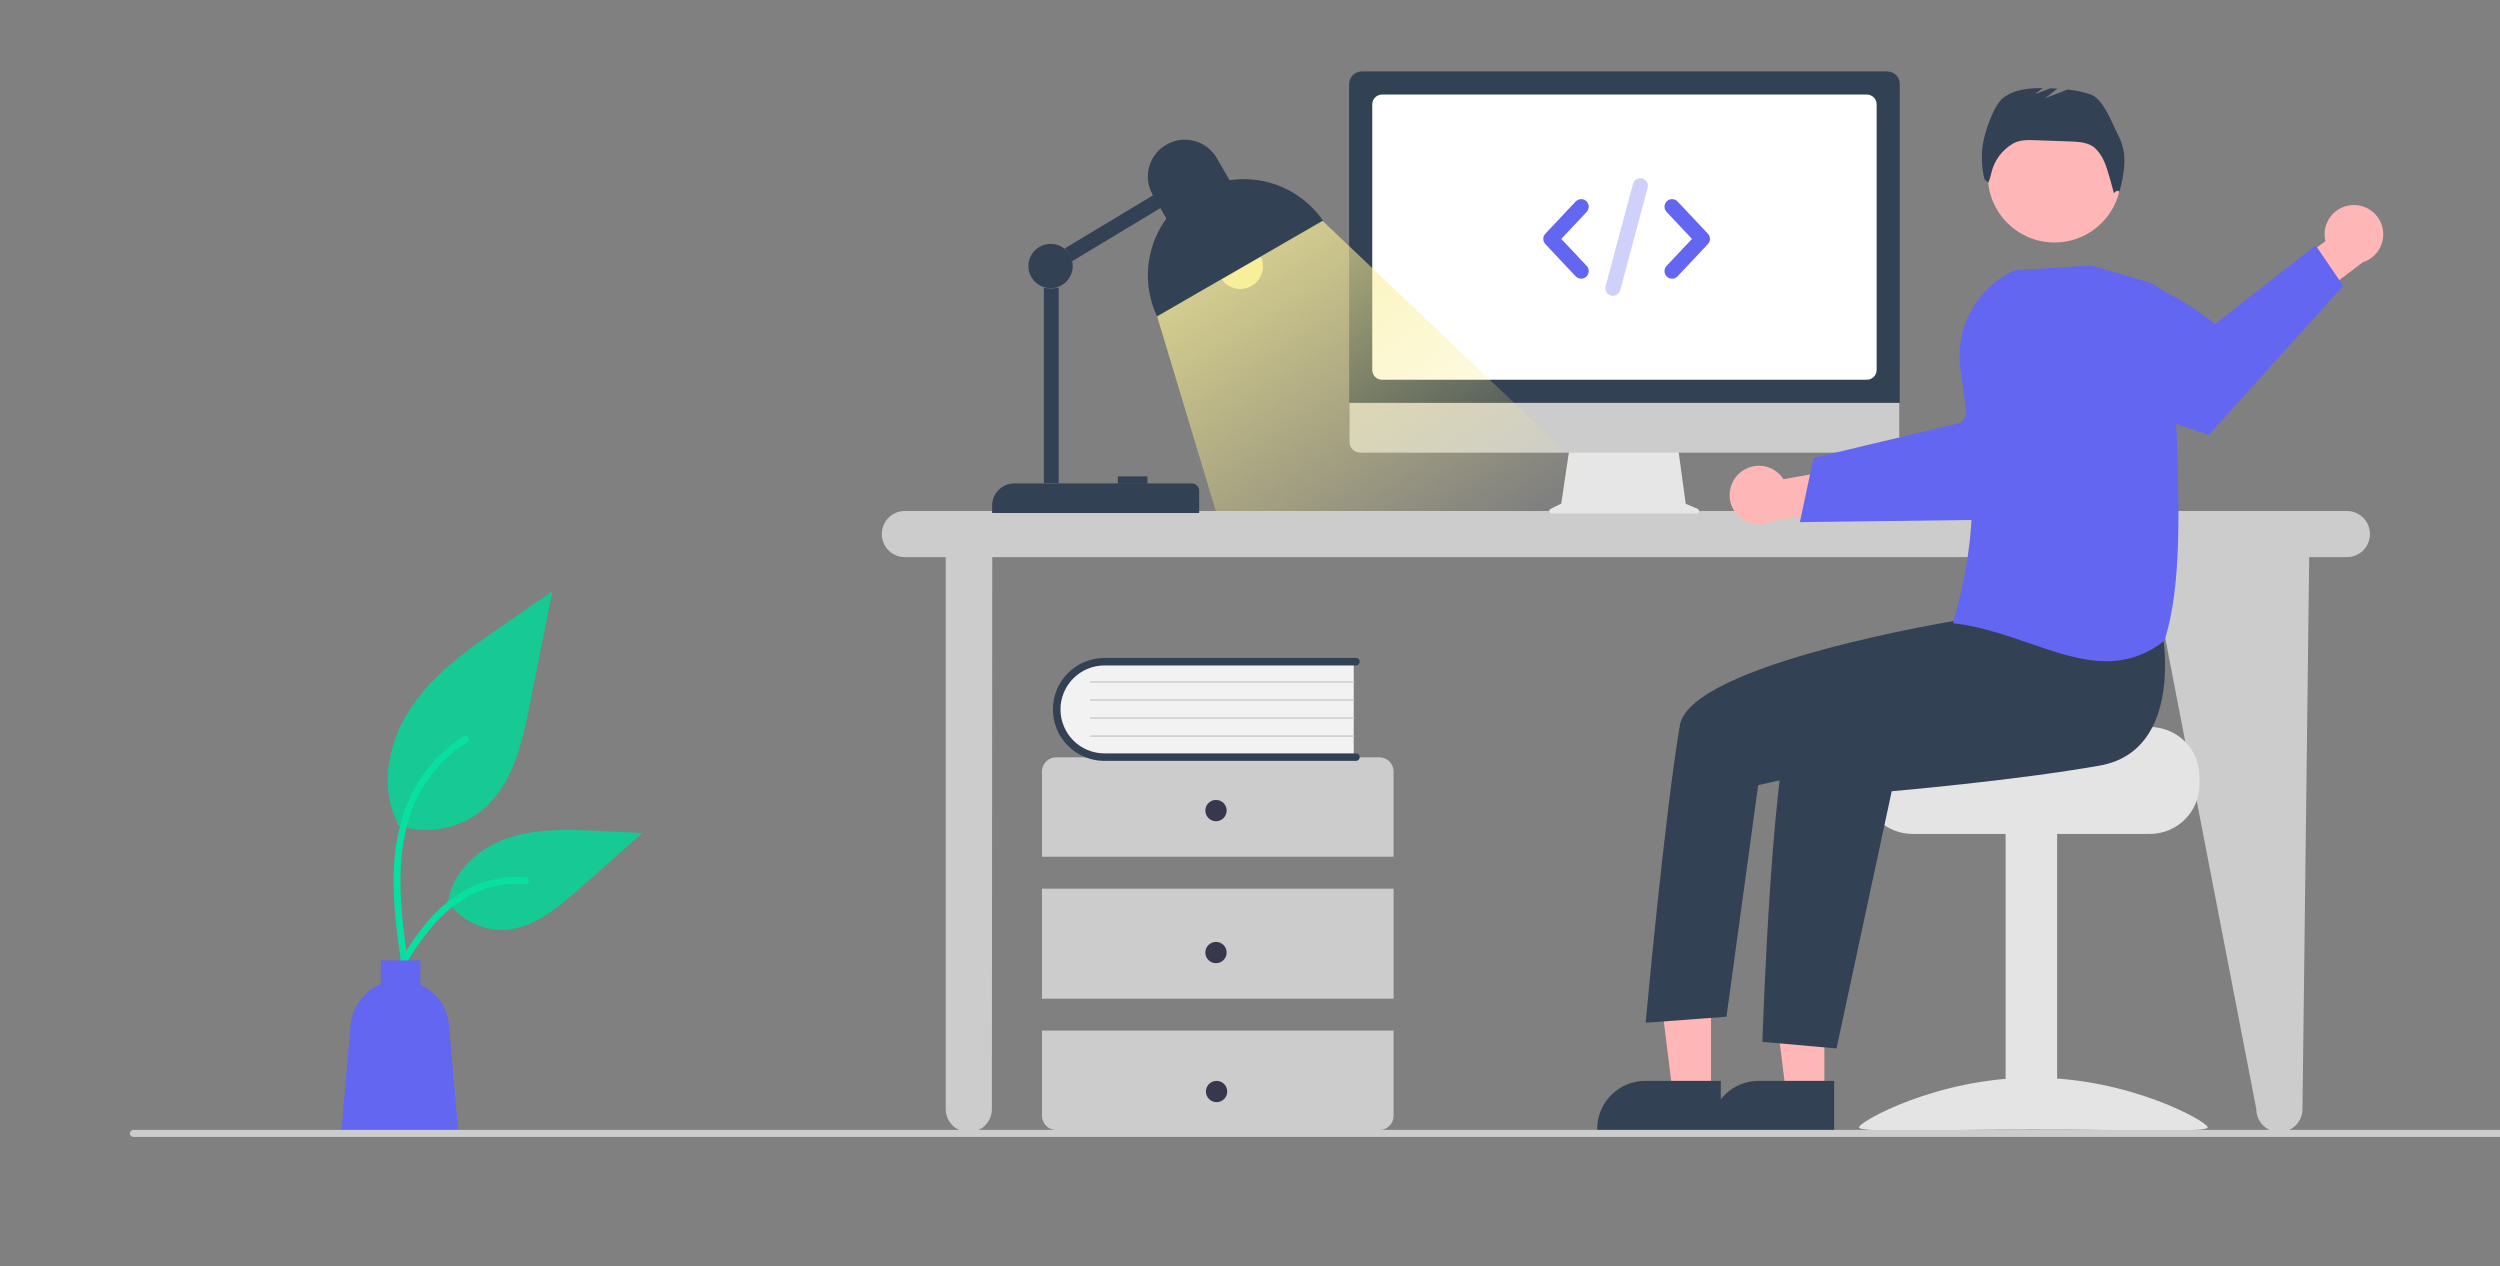 <svg width="770" height="390" viewBox="0 0 770 390" fill="none" xmlns="http://www.w3.org/2000/svg">
<rect x="0" y="0" width="770" height="390" fill="#808080" stroke="none"/>
<g clip-path="url(#clip0)">
<path d="M722.836 157.383H278.7C276.815 157.383 275.006 158.131 273.672 159.464C272.339 160.797 271.59 162.604 271.59 164.489C271.59 166.373 272.339 168.181 273.672 169.513C275.006 170.846 276.815 171.595 278.7 171.595H291.281V341.592C291.281 343.476 292.03 345.284 293.363 346.616C294.697 347.949 296.505 348.698 298.391 348.698C300.277 348.698 302.086 347.949 303.419 346.616C304.753 345.284 305.502 343.476 305.502 341.592L305.61 171.595H662.074L694.941 341.592C694.941 343.476 695.69 345.284 697.024 346.616C698.357 347.949 700.166 348.698 702.052 348.698C703.937 348.698 705.746 347.949 707.079 346.616C708.413 345.284 709.162 343.476 709.162 341.592L711.231 171.595H722.836C724.722 171.595 726.531 170.846 727.864 169.513C729.198 168.181 729.947 166.373 729.947 164.489C729.947 162.604 729.198 160.797 727.864 159.464C726.531 158.131 724.722 157.383 722.836 157.383V157.383Z" fill="#CCCCCC"/>
<path d="M429.224 263.866V237.629C429.224 236.469 428.763 235.357 427.942 234.537C427.122 233.717 426.009 233.256 424.848 233.256H325.301C324.14 233.256 323.027 233.717 322.206 234.537C321.386 235.357 320.925 236.469 320.925 237.629V263.866H429.224Z" fill="#CCCCCC"/>
<path d="M429.224 273.705H320.925V307.595H429.224V273.705Z" fill="#CCCCCC"/>
<path d="M320.925 317.434V343.671C320.925 344.831 321.386 345.943 322.206 346.763C323.027 347.583 324.14 348.044 325.301 348.044H424.848C426.009 348.044 427.122 347.583 427.942 346.763C428.763 345.943 429.224 344.831 429.224 343.671V317.434H320.925Z" fill="#CCCCCC"/>
<path d="M374.527 252.934C376.34 252.934 377.809 251.466 377.809 249.655C377.809 247.843 376.34 246.375 374.527 246.375C372.715 246.375 371.246 247.843 371.246 249.655C371.246 251.466 372.715 252.934 374.527 252.934Z" fill="#37384E"/>
<path d="M374.527 296.663C376.34 296.663 377.809 295.194 377.809 293.383C377.809 291.572 376.34 290.104 374.527 290.104C372.715 290.104 371.246 291.572 371.246 293.383C371.246 295.194 372.715 296.663 374.527 296.663Z" fill="#37384E"/>
<path d="M374.703 339.466C376.516 339.466 377.985 337.997 377.985 336.186C377.985 334.375 376.516 332.906 374.703 332.906C372.891 332.906 371.421 334.375 371.421 336.186C371.421 337.997 372.891 339.466 374.703 339.466Z" fill="#37384E"/>
<path d="M416.946 203.339V233.431H341.506C337.515 233.567 333.633 232.114 330.713 229.391C327.794 226.667 326.076 222.897 325.937 218.909C325.798 214.92 327.249 211.04 329.972 208.12C332.695 205.201 336.466 203.481 340.457 203.339C340.807 203.327 341.156 203.327 341.506 203.339H416.946Z" fill="#F2F2F2"/>
<path d="M418.799 233.199C418.798 233.506 418.676 233.801 418.459 234.018C418.242 234.235 417.948 234.357 417.64 234.357H340.162C335.955 234.358 331.92 232.689 328.944 229.717C325.968 226.746 324.294 222.714 324.292 218.51C324.289 214.306 325.958 210.273 328.93 207.297C331.903 204.322 335.936 202.649 340.143 202.645H417.64C417.793 202.644 417.944 202.674 418.085 202.732C418.225 202.79 418.353 202.875 418.461 202.982C418.569 203.09 418.655 203.218 418.713 203.358C418.772 203.499 418.802 203.65 418.802 203.802C418.802 203.954 418.772 204.105 418.713 204.246C418.655 204.386 418.569 204.514 418.461 204.621C418.353 204.729 418.225 204.814 418.085 204.872C417.944 204.93 417.793 204.96 417.64 204.959H340.162C336.571 204.964 333.129 206.393 330.592 208.932C328.055 211.471 326.63 214.912 326.63 218.501C326.63 222.089 328.055 225.531 330.592 228.07C333.129 230.609 336.571 232.037 340.162 232.042H417.64C417.948 232.042 418.242 232.164 418.459 232.381C418.676 232.598 418.798 232.892 418.799 233.199V233.199Z" fill="#334155"/>
<path d="M416.946 210.285H335.877C335.816 210.286 335.757 210.262 335.713 210.219C335.669 210.176 335.645 210.117 335.644 210.056C335.643 209.995 335.667 209.936 335.71 209.892C335.753 209.848 335.811 209.823 335.873 209.822H416.946C417.007 209.823 417.065 209.848 417.108 209.891C417.151 209.934 417.175 209.993 417.175 210.054C417.175 210.115 417.151 210.173 417.108 210.217C417.065 210.26 417.007 210.285 416.946 210.285H416.946Z" fill="#CCCCCC"/>
<path d="M416.946 215.84H335.877C335.816 215.84 335.757 215.816 335.713 215.773C335.669 215.73 335.645 215.672 335.644 215.611C335.643 215.549 335.667 215.49 335.71 215.447C335.753 215.403 335.811 215.378 335.873 215.377H416.946C417.007 215.378 417.065 215.402 417.108 215.446C417.151 215.489 417.175 215.547 417.175 215.608C417.175 215.669 417.151 215.728 417.108 215.771C417.065 215.815 417.007 215.839 416.946 215.84H416.946Z" fill="#CCCCCC"/>
<path d="M416.946 221.395H335.877C335.816 221.395 335.757 221.371 335.713 221.328C335.669 221.285 335.645 221.226 335.644 221.165C335.643 221.104 335.667 221.045 335.71 221.001C335.753 220.957 335.811 220.932 335.873 220.932H416.946C417.007 220.932 417.065 220.957 417.108 221C417.151 221.044 417.175 221.102 417.175 221.163C417.175 221.224 417.151 221.283 417.108 221.326C417.065 221.369 417.007 221.394 416.946 221.395H416.946Z" fill="#CCCCCC"/>
<path d="M416.946 226.951H335.877C335.816 226.952 335.757 226.928 335.713 226.885C335.669 226.842 335.645 226.783 335.644 226.722C335.643 226.661 335.667 226.602 335.71 226.558C335.753 226.514 335.811 226.489 335.873 226.488H416.946C417.007 226.489 417.065 226.514 417.108 226.557C417.151 226.6 417.175 226.659 417.175 226.72C417.175 226.781 417.151 226.839 417.108 226.883C417.065 226.926 417.007 226.951 416.946 226.951H416.946Z" fill="#CCCCCC"/>
<path d="M122.279 254.064C126.705 255.618 131.457 256.008 136.077 255.194C140.697 254.381 145.03 252.392 148.658 249.42C157.897 241.67 160.794 228.903 163.151 217.081C165.474 205.425 167.798 193.769 170.122 182.113L155.527 192.157C145.03 199.379 134.298 206.833 127.03 217.295C119.763 227.757 116.59 242.038 122.43 253.358" fill="#16C995"/>
<path d="M123.527 296.398C122.05 285.644 120.531 274.753 121.567 263.884C122.487 254.231 125.434 244.803 131.433 237.073C134.618 232.978 138.492 229.469 142.883 226.704C144.028 225.982 145.082 227.795 143.942 228.514C136.345 233.313 130.468 240.399 127.16 248.75C123.506 258.038 122.919 268.162 123.549 278.028C123.93 283.994 124.737 289.921 125.55 295.84C125.614 296.108 125.574 296.39 125.438 296.63C125.302 296.869 125.08 297.048 124.817 297.13C124.549 297.202 124.263 297.166 124.022 297.029C123.78 296.892 123.602 296.665 123.527 296.398L123.527 296.398Z" fill="#07E0A1"/>
<path d="M137.756 277.37C139.654 280.253 142.263 282.599 145.332 284.182C148.4 285.765 151.825 286.531 155.276 286.407C164.146 285.987 171.54 279.8 178.196 273.927L197.884 256.556L184.854 255.933C175.483 255.485 165.871 255.067 156.946 257.954C148.021 260.842 139.79 267.792 138.158 277.024" fill="#16C995"/>
<path d="M119.352 302.581C126.462 290.008 134.71 276.034 149.446 271.568C153.544 270.33 157.84 269.887 162.104 270.262C163.448 270.378 163.113 272.448 161.771 272.332C154.623 271.739 147.49 273.625 141.571 277.673C135.875 281.548 131.44 286.934 127.687 292.646C125.388 296.145 123.328 299.792 121.268 303.435C120.61 304.599 118.686 303.759 119.352 302.581L119.352 302.581Z" fill="#07E0A1"/>
<path d="M107.959 315.814C108.199 313.04 109.196 310.385 110.841 308.138C112.486 305.89 114.717 304.137 117.29 303.07V295.801H129.489V303.299C131.936 304.419 134.041 306.168 135.591 308.366C137.141 310.565 138.08 313.135 138.312 315.814L141.18 349.138H105.091L107.959 315.814Z" fill="#6366F1"/>
<path d="M522.831 156.7L519.202 155.173L516.713 136.992H483.561L480.862 155.099L477.615 156.721C477.46 156.799 477.335 156.926 477.262 157.084C477.188 157.241 477.17 157.418 477.21 157.587C477.25 157.756 477.346 157.907 477.482 158.014C477.618 158.122 477.787 158.181 477.96 158.181H522.532C522.71 158.181 522.883 158.119 523.021 158.006C523.158 157.894 523.253 157.737 523.288 157.563C523.323 157.388 523.297 157.207 523.214 157.05C523.131 156.893 522.996 156.769 522.831 156.7V156.7Z" fill="#E6E6E6"/>
<path d="M581.745 139.412H418.892C418.037 139.41 417.219 139.07 416.615 138.465C416.012 137.861 415.673 137.042 415.673 136.188V113.238H584.965V136.188C584.965 137.042 584.626 137.861 584.022 138.465C583.419 139.07 582.6 139.41 581.745 139.412V139.412Z" fill="#CCCCCC"/>
<path d="M585.135 124.084H415.524V25.887C415.525 24.856 415.936 23.868 416.665 23.14C417.394 22.411 418.383 22.001 419.414 22H581.246C582.277 22.001 583.265 22.411 583.995 23.14C584.724 23.868 585.134 24.856 585.135 25.887L585.135 124.084Z" fill="#334155"/>
<path d="M575.005 116.957H425.654C424.859 116.956 424.097 116.64 423.535 116.078C422.973 115.516 422.657 114.755 422.656 113.96V32.124C422.657 31.329 422.973 30.567 423.535 30.006C424.097 29.444 424.859 29.128 425.654 29.127H575.005C575.8 29.128 576.562 29.444 577.124 30.006C577.686 30.567 578.002 31.329 578.003 32.124V113.96C578.002 114.755 577.686 115.516 577.124 116.078C576.562 116.64 575.8 116.956 575.005 116.957V116.957Z" fill="#FFFFFF"/>
<path d="M535.668 145.833C536.632 144.943 537.78 144.275 539.031 143.876C540.281 143.477 541.604 143.357 542.906 143.524C544.208 143.692 545.457 144.142 546.566 144.845C547.675 145.547 548.616 146.483 549.323 147.588L569.525 143.999L574.702 155.735L546.102 160.404C544.166 161.468 541.906 161.786 539.751 161.297C537.596 160.808 535.695 159.546 534.409 157.75C533.123 155.954 532.541 153.749 532.773 151.552C533.005 149.356 534.035 147.321 535.668 145.833V145.833Z" fill="#FFB6B6"/>
<path d="M554.371 160.819L575.432 160.557L578.098 160.521L620.946 159.981C620.946 159.981 632.582 148.888 642.714 137.466L641.293 127.201C639.908 117.127 634.908 107.899 627.222 101.234C612.711 110.924 604.296 130.105 604.296 130.105L577.728 136.455L575.07 137.09L558.563 141.033L554.371 160.819Z" fill="#6366F1"/>
<path d="M662.182 223.912H622.87C622.87 225.595 579.897 226.962 579.897 226.962C578.949 227.675 578.085 228.493 577.322 229.401C575.027 232.136 573.774 235.592 573.781 239.16V241.599C573.783 245.643 575.391 249.52 578.252 252.38C581.113 255.239 584.993 256.846 589.039 256.847H662.182C666.227 256.844 670.106 255.236 672.967 252.377C675.827 249.519 677.436 245.642 677.44 241.599V239.16C677.434 235.118 675.825 231.243 672.964 228.384C670.104 225.526 666.227 223.918 662.182 223.912V223.912Z" fill="#E4E4E4"/>
<path d="M633.595 256.242H617.727V347.773H633.595V256.242Z" fill="#E4E4E4"/>
<path d="M572.564 347.217C572.564 348.93 596.61 347.879 626.271 347.879C655.932 347.879 679.978 348.93 679.978 347.217C679.978 345.503 655.932 331.916 626.271 331.916C596.61 331.916 572.564 345.503 572.564 347.217Z" fill="#E4E4E4"/>
<path d="M561.905 336.757L550.096 336.756L544.478 291.234L561.907 291.235L561.905 336.757Z" fill="#FFB6B6"/>
<path d="M564.917 348.197L526.838 348.195V347.714C526.838 343.786 528.4 340.018 531.179 337.241C533.959 334.463 537.728 332.903 541.659 332.902H541.66L564.917 332.903L564.917 348.197Z" fill="#334155"/>
<path d="M527.001 336.757L515.192 336.756L509.574 291.234L527.003 291.235L527.001 336.757Z" fill="#FFB6B6"/>
<path d="M530.013 348.197L491.934 348.195V347.714C491.934 343.786 493.496 340.018 496.275 337.241C499.055 334.463 502.825 332.903 506.755 332.902H506.756L530.014 332.903L530.013 348.197Z" fill="#334155"/>
<path d="M632.788 74.685C644.128 74.685 653.321 65.498 653.321 54.165C653.321 42.832 644.128 33.645 632.788 33.645C621.448 33.645 612.254 42.832 612.254 54.165C612.254 65.498 621.448 74.685 632.788 74.685Z" fill="#FFB6B6"/>
<path d="M666.021 194.76C666.021 194.76 672.91 231.168 646.697 235.804C620.483 240.44 582.643 243.699 582.643 243.699L565.65 322.93L542.82 320.893C542.82 320.893 545.857 225.516 553.323 218.055C560.79 210.593 607.982 188.25 607.982 188.25L666.021 194.76Z" fill="#334155"/>
<path d="M614.824 179.502L603.359 190.996C603.359 190.996 520.578 204.321 517.384 223.429C512.563 252.277 506.868 315.008 506.868 315.008L531.757 313.143L541.517 241.834L581.339 232.781L626.646 208.106L614.824 179.502Z" fill="#334155"/>
<path d="M652.547 41.915C650.52 38.093 647.945 30.476 643.853 29.063C641.581 28.31 639.233 27.81 636.851 27.573L629.898 30.245L633.682 27.304C632.945 27.26 632.209 27.224 631.473 27.196L626.781 29L629.181 27.134C624.807 27.089 620.292 27.543 616.903 30.204C614.013 32.473 611.151 41.067 610.688 44.71C610.193 48.195 610.366 51.742 611.198 55.162L612.386 56.291C612.802 55.339 613.114 54.344 613.319 53.326C613.744 51.422 614.563 49.628 615.721 48.057C616.879 46.487 618.352 45.175 620.045 44.205L620.11 44.169C622.103 43.048 624.521 43.1 626.807 43.182L637.66 43.572C640.272 43.666 643.084 43.831 645.119 45.468C646.413 46.676 647.431 48.149 648.102 49.786C649.113 51.826 651.09 59.522 651.09 59.522C651.09 59.522 652.209 58.07 652.745 59.151C653.604 56.33 654.127 53.417 654.302 50.473C654.473 47.516 653.868 44.566 652.547 41.915V41.915Z" fill="#334155"/>
<path d="M724.364 63.176C723.054 63.262 721.779 63.634 720.629 64.266C719.478 64.898 718.48 65.774 717.706 66.833C716.931 67.892 716.398 69.108 716.144 70.395C715.89 71.682 715.922 73.009 716.237 74.282L699.725 86.455L704.68 98.287L727.756 80.77C729.862 80.099 731.648 78.68 732.777 76.781C733.905 74.882 734.298 72.636 733.88 70.467C733.461 68.298 732.262 66.358 730.508 65.014C728.754 63.671 726.568 63.017 724.364 63.176V63.176Z" fill="#FFB6B6"/>
<path d="M721.706 88.024L680.312 133.967C680.312 133.967 660.517 127.634 645.208 120.768L638.33 99.658C636.733 94.761 636.052 89.611 636.32 84.468C657.542 78.824 682.228 99.823 682.228 99.823L713.213 75.568L721.706 88.024Z" fill="#6366F1"/>
<path d="M625.118 198.153C617.733 195.604 610.097 192.967 601.86 191.978L601.506 191.935L601.604 191.593C610.131 161.674 608.002 142.535 603.824 113.786C602.935 107.585 604.077 101.263 607.079 95.763C610.081 90.264 614.782 85.882 620.48 83.272L620.531 83.249L644.056 81.755L644.11 81.752L661.219 86.781C663.68 87.51 665.835 89.025 667.352 91.094C668.869 93.163 669.666 95.673 669.619 98.237C669.434 107.692 669.827 118.248 670.243 129.424C671.177 154.495 672.142 180.42 666.664 197.241L666.635 197.329L666.562 197.387C661.526 201.486 655.216 203.701 648.721 203.65C641.042 203.65 633.205 200.944 625.118 198.153Z" fill="#6366F1"/>
<path d="M795.906 350.181H41.094C40.804 350.181 40.526 350.065 40.32 349.86C40.115 349.655 40 349.377 40 349.087C40 348.797 40.115 348.519 40.32 348.314C40.526 348.109 40.804 347.994 41.094 347.994H795.906C796.196 347.994 796.474 348.109 796.68 348.314C796.885 348.519 797 348.797 797 349.087C797 349.377 796.885 349.655 796.68 349.86C796.474 350.065 796.196 350.181 795.906 350.181Z" fill="#CCCCCC"/>
<g clip-path="url(#clip1)">
<path d="M359.562 67.615C359.703 67.449 359.861 67.299 360.018 67.136C360.633 66.448 361.274 65.784 361.944 65.146C362.211 64.893 362.484 64.652 362.758 64.409C363.365 63.866 363.997 63.346 364.655 62.848C364.928 62.639 365.197 62.425 365.479 62.222C366.406 61.557 367.361 60.921 368.365 60.343C369.369 59.764 370.401 59.258 371.445 58.787C371.76 58.646 372.082 58.519 372.401 58.386C373.159 58.072 373.929 57.785 374.707 57.523C375.052 57.409 375.391 57.296 375.739 57.193C376.65 56.924 377.562 56.696 378.473 56.509C378.664 56.471 378.851 56.414 379.042 56.378L379.188 56.346L374.783 48.711C373.28 46.092 370.794 44.182 367.877 43.402C364.96 42.623 361.853 43.038 359.244 44.558C354.626 47.183 352.467 52.675 354.059 57.742C354.299 58.567 354.64 59.358 355.073 60.099L358.099 65.337L359.466 67.704C359.494 67.677 359.531 67.642 359.562 67.615V67.615Z" fill="#334155"/>
<path d="M344.292 146.719H353.402V148.996H344.292V146.719Z" fill="#334155"/>
<path d="M317.676 85.354C319.561 88.615 323.729 89.736 326.996 87.858C329.124 86.616 330.426 84.331 330.412 81.866C330.396 80.69 330.084 79.535 329.501 78.512C328.892 77.454 328.005 76.581 326.937 75.988C324.826 74.82 322.259 74.839 320.165 76.036C318.596 76.939 317.45 78.428 316.981 80.176C316.511 81.924 316.755 83.788 317.661 85.356L317.676 85.354Z" fill="#334155"/>
<path d="M355.498 59.94L327.939 76.517C327.998 76.583 328.037 76.663 328.094 76.73C328.584 77.279 329.018 77.878 329.39 78.513C329.695 79.061 329.954 79.632 330.166 80.223C330.192 80.294 330.238 80.362 330.262 80.435L357.748 63.877L355.839 60.575C355.726 60.365 355.609 60.153 355.498 59.94Z" fill="#334155"/>
<path d="M305.573 158.001H369.345V151.168C369.345 149.91 368.326 148.891 367.068 148.891H312.406C308.633 148.891 305.573 151.949 305.573 155.723V158.001Z" fill="#334155"/>
<circle class="promo__animate promo__animate--circle" cx="382" cy="82" r="7" fill="#F9F0A3"/>
<path d="M383.098 55.167C382.337 55.16 381.577 55.194 380.82 55.268C376.423 55.609 372.159 56.933 368.341 59.139C364.534 61.319 361.267 64.332 358.788 67.951C352.759 76.684 351.858 87.975 356.426 97.553L407.558 68.043C402.018 59.99 392.872 55.176 383.098 55.167V55.167Z" fill="#334155"/>
<path d="M323.725 88.845H323.607C322.977 88.839 322.349 88.779 321.73 88.667C321.66 88.667 321.586 88.667 321.516 88.65V148.814H326.071V88.576C325.985 88.597 325.896 88.59 325.809 88.608C325.214 88.733 324.609 88.81 324.001 88.836C323.909 88.83 323.818 88.843 323.725 88.845Z" fill="#334155"/>
<path class="promo__animate promo__animate--path" d="M356.386 97.414L407.329 68.002L501.5 157.5L374.5 157.5L356.386 97.414Z" fill="url(#paint0_linear)"/>
</g>
<path d="M513.301 65.266C512.418 64.328 512.462 62.851 513.401 61.968C514.339 61.085 515.816 61.13 516.699 62.068L526.032 71.985C526.878 72.883 526.878 74.285 526.032 75.183L516.699 85.1C515.816 86.038 514.339 86.083 513.401 85.2C512.462 84.317 512.418 82.84 513.301 81.901L521.129 73.584L513.301 65.266ZM488.699 65.266L480.871 73.584L488.699 81.901C489.582 82.84 489.538 84.317 488.599 85.2C487.661 86.083 486.184 86.038 485.301 85.1L475.967 75.183C475.122 74.285 475.122 72.883 475.967 71.985L485.301 62.068C486.184 61.13 487.661 61.085 488.599 61.968C489.538 62.851 489.582 64.328 488.699 65.266Z" fill="#6366F1"/>
<path opacity="0.3" d="M507.481 57.827C507.815 56.582 507.076 55.303 505.831 54.969C504.587 54.636 503.307 55.374 502.974 56.619L494.519 88.173C494.185 89.417 494.924 90.697 496.169 91.03C497.414 91.364 498.693 90.625 499.027 89.38L507.481 57.827Z" fill="#6366F1"/>
</g>
<defs>
<linearGradient id="paint0_linear" x1="356" y1="36" x2="473" y2="209.5" gradientUnits="userSpaceOnUse">
<stop stop-color="#F9F0A3"/>
<stop offset="0.792" stop-color="#F7EA79" stop-opacity="0"/>
</linearGradient>
<clipPath id="clip0">
<rect width="770" height="390" fill="white"/>
</clipPath>
<clipPath id="clip1">
<rect width="210" height="128" fill="white" transform="translate(298 30)"/>
</clipPath>
</defs>
</svg>
